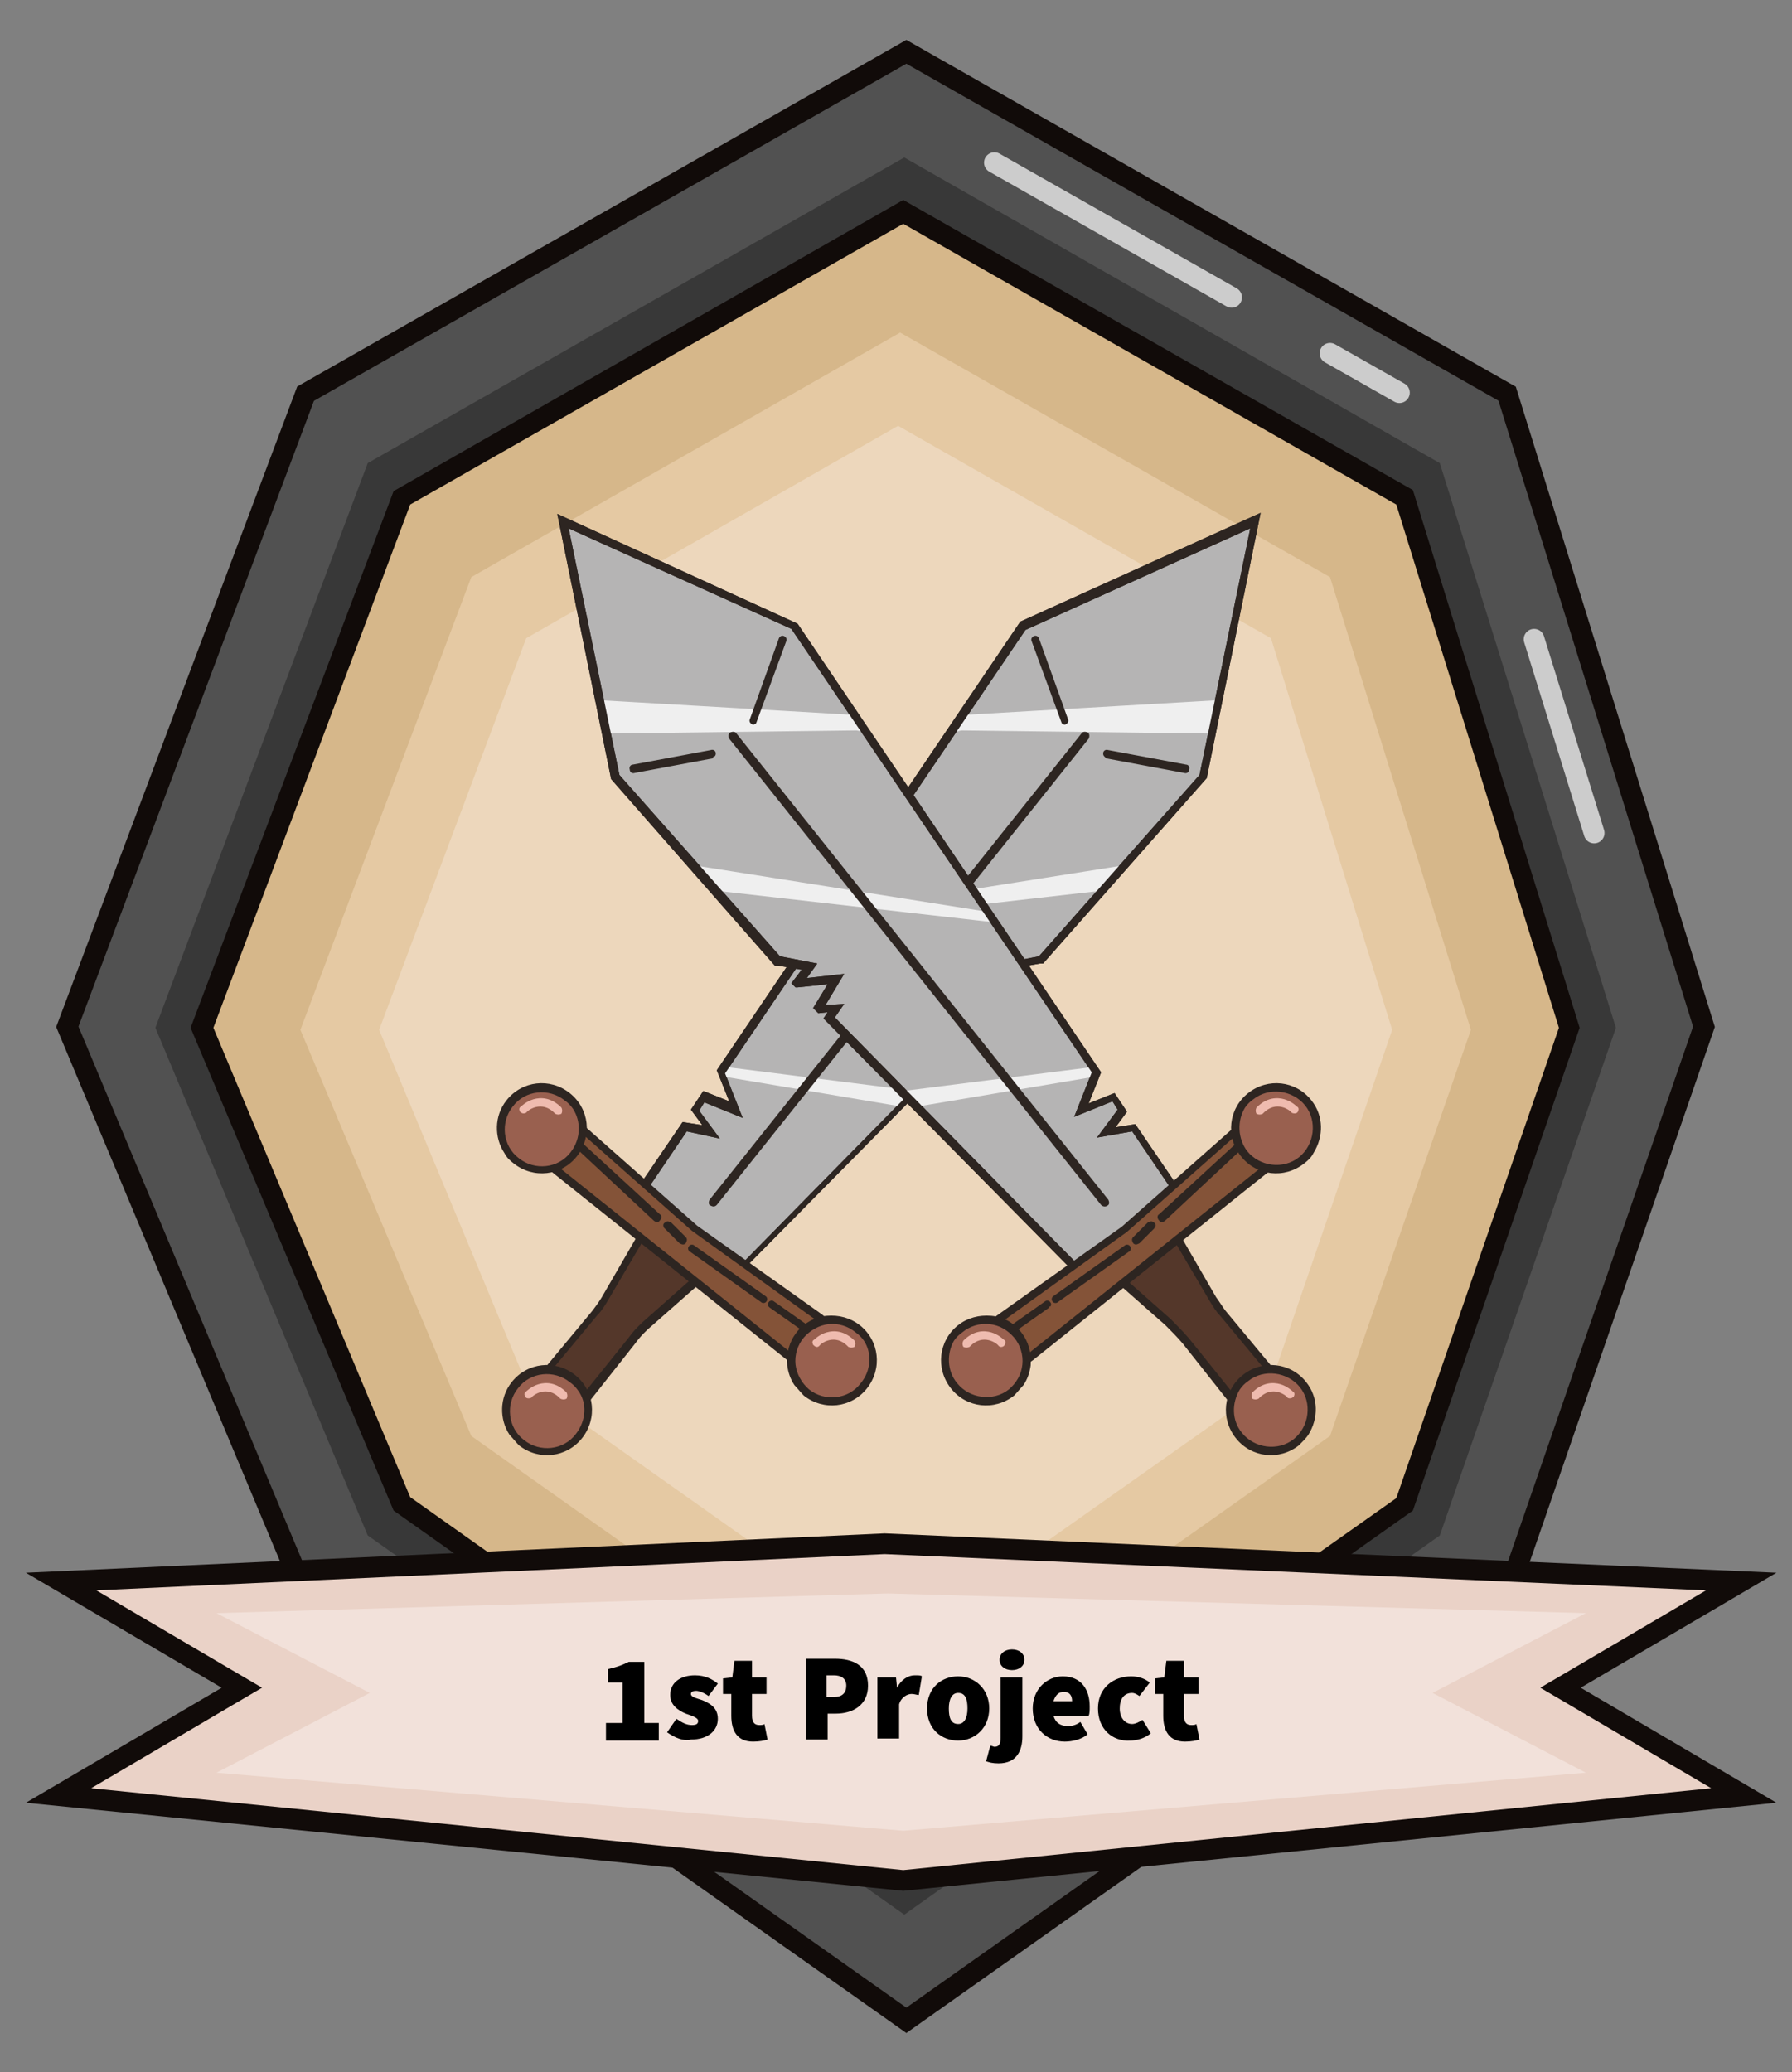 <?xml version="1.0" encoding="utf-8"?>
<!-- Generator: Adobe Illustrator 24.2.1, SVG Export Plug-In . SVG Version: 6.00 Build 0)  -->
<svg version="1.1" id="Lag_1" xmlns="http://www.w3.org/2000/svg" xmlns:xlink="http://www.w3.org/1999/xlink" x="0px" y="0px"
	 viewBox="0 0 173 200" style="enable-background:new 0 0 173 200;" xml:space="preserve">
<rect x="0" y="0" width="173" height="200" fill="#808080" stroke="none"/>
<style type="text/css">
	.st0{fill:#515151;stroke:#110B09;stroke-width:2;stroke-miterlimit:10;}
	.st1{fill:#383838;}
	.st2{fill:none;stroke:#CCCCCC;stroke-width:2;stroke-linecap:round;stroke-miterlimit:10;}
	.st3{fill:#D6B78A;}
	.st4{fill:#110B09;}
	.st5{fill:#E5C9A3;}
	.st6{fill:#EDD7BC;}
	.st7{fill:#B5B4B4;}
	.st8{fill:#2D2521;}
	.st9{fill:#EFEFEF;}
	.st10{fill:#54372A;}
	.st11{fill:#FFFFFF;stroke:#2D2521;stroke-width:2;stroke-linecap:round;stroke-miterlimit:10;}
	.st12{fill:#845338;}
	.st13{fill:#99604F;}
	.st14{fill:#EFBBAF;}
	.st15{fill:#EAD2C7;}
	.st16{fill:#F2E1DA;}
</style>
<g>
	<polygon class="st0" points="145.5,154 87.5,195 29.5,154 6.5,99.1 29.5,38 87.5,5 145.5,38 164.5,99.1 	"/>
	<polygon class="st1" points="139,148.2 87.3,184.8 35.5,148.2 15,99.2 35.5,44.7 87.3,15.2 139,44.7 156,99.2 	"/>
	<line class="st2" x1="148.1" y1="61.7" x2="153.9" y2="80.4"/>
	<line class="st2" x1="128.4" y1="34.1" x2="135.1" y2="37.9"/>
	<line class="st2" x1="96" y1="15.7" x2="118.9" y2="28.7"/>
	<g>
		<polygon class="st3" points="38.8,145.2 19.5,99.2 38.8,48 87.2,20.5 135.6,48 151.5,99.2 135.6,145.2 87.2,179.4 		"/>
		<path class="st4" d="M87.2,21.6l47.6,27.1l15.7,50.5l-15.7,45.4l-47.6,33.6l-47.6-33.7l-19-45.3l19-50.5L87.2,21.6 M87.2,19.3
			L38,47.4L18.4,99.2L38,145.8l49.2,34.8l49.2-34.8l16.1-46.6l-16.1-51.9L87.2,19.3L87.2,19.3z"/>
	</g>
	<g>
		<polygon class="st5" points="128.4,138.6 86.9,167.9 45.5,138.6 29,99.4 45.5,55.7 86.9,32.1 128.4,55.7 142,99.4 		"/>
	</g>
	<g>
		<polygon class="st6" points="122.7,133.5 86.7,158.9 50.8,133.5 36.6,99.4 50.8,61.6 86.7,41.1 122.7,61.6 134.4,99.4 		"/>
	</g>
	<g>
		<g>
			<polygon class="st7" points="95.5,98.2 94.9,97.3 96.4,97.4 96.6,97.2 94.9,94.4 98.6,94.9 98.6,94.9 97.4,93.3 100.3,92.7 
				100.5,92.7 116.1,75.1 121.2,50.4 98.8,60.5 69.6,103.5 71.1,107.1 68,105.9 67.2,107.2 68.7,109.2 66.1,108.8 61.7,115.2 
				71.3,122.8 			"/>
			<path class="st8" d="M61.2,115.2l4.7-6.9l1.9,0.3l-1.1-1.5l1.2-1.8l2.5,1l-1.2-3l29.3-43.3l23.2-10.5l-5.2,25.6l-15.8,17.9
				l-0.3,0l-2.3,0.4l1,1.3l-0.4,0.4l-0.2,0l-2.9-0.4l1.4,2.3l-0.5,0.5l-0.9-0.1l0.4,0.6l-24.7,25L61.2,115.2z M66.3,109.2l-4,5.9
				l9,7.2L95,98.2l-0.9-1.3l1.8,0.1l-1.8-3l3.6,0.4l-1-1.4l3.6-0.7l15.5-17.5l4.9-23.8L99,60.8l-29,42.8l1.7,4.3l-3.7-1.5l-0.5,0.8
				l2,2.7L66.3,109.2z"/>
		</g>
		<g>
			<g>
				<path class="st9" d="M91.9,70.3c-0.1-0.2,0.5-1.3,1.2-1.3l24.2-1.4c0.8,0,0.1,3.2-0.6,3.2l-23.9-0.3
					C92.4,70.6,92.1,70.7,91.9,70.3z"/>
			</g>
		</g>
		<g>
			<g>
				<path class="st9" d="M80.2,88l27.8-4.4c0.5-0.1-1.3,2.3-1.9,2.4l-26.4,3C79.4,89,79.7,88.1,80.2,88z"/>
			</g>
		</g>
		<g>
			<g>
				<path class="st9" d="M70.2,103l18.2,2.3c0.3,0.1-1.1,1.5-1.4,1.5l-17.2-2.9C69.6,103.8,69.9,102.9,70.2,103z"/>
			</g>
		</g>
		<g>
			<path class="st8" d="M61.2,115.2l4.7-6.9l1.9,0.3l-1.1-1.5l1.2-1.8l2.5,1l-1.2-3l29.3-43.3l23.2-10.5l-5.2,25.6l-15.8,17.9
				l-0.3,0l-2.3,0.4l1,1.3l-0.4,0.4l-0.2,0l-2.9-0.4l1.4,2.3l-0.5,0.5l-0.9-0.1l0.4,0.6l-24.7,25L61.2,115.2z M66.3,109.2l-4,5.9
				l9,7.2L95,98.2l-0.9-1.3l1.8,0.1l-1.8-3l3.6,0.4l-1-1.4l3.6-0.7l15.5-17.5l4.9-23.8L99,60.8l-29,42.8l1.7,4.3l-3.7-1.5l-0.5,0.8
				l2,2.7L66.3,109.2z"/>
		</g>
		<g>
			<g>
				<path class="st10" d="M56,135.8l-3.7-2.9l5.1-6.2c0.3-0.4,0.7-0.9,0.9-1.3l4.2-7.2l5.7,4.5l-5.5,4.9c-0.6,0.6-1.2,1.2-1.7,1.8
					L56,135.8z"/>
				<path class="st8" d="M51.8,133l5.4-6.5c0.3-0.4,0.6-0.8,0.9-1.3l4.4-7.6l6.4,5.1l-5.9,5.2c-0.6,0.5-1.2,1.1-1.7,1.8l-5.3,6.7
					L51.8,133z M62.7,118.7l-4,6.8c-0.3,0.5-0.6,1-1,1.4l-4.9,5.9l3,2.4l4.9-6.1c0.5-0.7,1.1-1.3,1.8-1.9l5.2-4.6L62.7,118.7z"/>
			</g>
			<g>
				<path class="st11" d="M116,74.2"/>
			</g>
			<g>
				<path class="st8" d="M102.5,69.8C102.5,69.7,102.5,69.7,102.5,69.8l-2.9-7.9c-0.1-0.2,0-0.4,0.2-0.5c0.2-0.1,0.4,0,0.5,0.2
					l2.8,7.8c0.1,0.2,0,0.4-0.2,0.5C102.8,70,102.6,69.9,102.5,69.8z"/>
			</g>
			<g>
				<path class="st8" d="M106.6,73c-0.1-0.1-0.1-0.2-0.1-0.3c0-0.2,0.2-0.4,0.5-0.3l7.5,1.4c0.2,0,0.4,0.2,0.3,0.5
					c0,0.2-0.2,0.4-0.5,0.3l-7.5-1.4C106.7,73.1,106.6,73,106.6,73z"/>
			</g>
			<g>
				<path class="st8" d="M68.5,116.3c-0.1-0.1-0.1-0.3,0-0.5l35.9-45c0.1-0.2,0.4-0.2,0.6-0.1c0.2,0.1,0.2,0.4,0.1,0.6l-35.9,45
					C69,116.5,68.8,116.5,68.5,116.3C68.6,116.3,68.5,116.3,68.5,116.3z"/>
			</g>
			<g>
				<path class="st12" d="M76.1,130.9l-23.4-18.7c-1-0.8-1.2-2.3-0.4-3.3h0c0.8-1,2.3-1.2,3.3-0.4l11.3,10l12.1,8.7
					c1,0.8,1.2,2.3,0.4,3.3h0C78.6,131.6,77.2,131.8,76.1,130.9z"/>
				<path class="st8" d="M51.9,111.9c-0.2-0.4-0.4-0.8-0.4-1.2c-0.1-0.7,0.1-1.5,0.6-2c0.9-1.2,2.7-1.4,3.9-0.4l11.3,10l12.1,8.6
					c0.6,0.5,1,1.1,1,1.9c0.1,0.7-0.1,1.5-0.6,2c-0.9,1.2-2.7,1.4-3.9,0.4l-23.4-18.7C52.2,112.4,52,112.2,51.9,111.9z M79.3,128
					c-0.1-0.2-0.3-0.3-0.4-0.5l-12.1-8.7l-11.3-10c-0.8-0.7-2.1-0.5-2.8,0.3c-0.7,0.9-0.5,2.1,0.3,2.8l23.4,18.7
					c0.9,0.7,2.1,0.5,2.8-0.3c0.3-0.4,0.5-0.9,0.4-1.5C79.5,128.6,79.4,128.3,79.3,128z M76.1,130.9L76.1,130.9L76.1,130.9z"/>
			</g>
			<g>
				<g>
					<line class="st12" x1="55.9" y1="110.6" x2="63.4" y2="117.5"/>
					<path class="st8" d="M55.6,110.8c-0.1-0.1-0.1-0.3,0-0.5c0.1-0.2,0.4-0.2,0.6,0l7.5,6.9c0.2,0.1,0.2,0.4,0,0.6
						c-0.1,0.2-0.4,0.2-0.6,0L55.6,110.8C55.6,110.8,55.6,110.8,55.6,110.8z"/>
				</g>
				<g>
					<line class="st12" x1="64.4" y1="118.3" x2="65.8" y2="119.7"/>
					<path class="st8" d="M64.1,118.5c-0.1-0.2-0.1-0.4,0.1-0.5c0.2-0.2,0.4-0.1,0.6,0l1.4,1.4c0.2,0.2,0.1,0.4,0,0.6
						c-0.2,0.2-0.4,0.1-0.6,0L64.1,118.5C64.1,118.6,64.1,118.5,64.1,118.5z"/>
				</g>
				<g>
					<line class="st12" x1="66.8" y1="120.5" x2="73.7" y2="125.4"/>
					<path class="st8" d="M66.5,120.7c-0.1-0.1-0.1-0.3,0-0.4c0.1-0.2,0.4-0.2,0.5-0.1l6.9,4.9c0.2,0.1,0.2,0.4,0.1,0.5
						c-0.1,0.2-0.4,0.2-0.5,0.1l-6.9-4.9C66.5,120.8,66.5,120.8,66.5,120.7z"/>
				</g>
				<g>
					<line class="st12" x1="74.5" y1="125.8" x2="77.9" y2="128.2"/>
					<path class="st8" d="M74.2,126.1c-0.1-0.1-0.1-0.3,0-0.4c0.1-0.2,0.4-0.2,0.5-0.1l3.4,2.4c0.2,0.1,0.2,0.4,0.1,0.5
						c-0.1,0.2-0.4,0.2-0.5,0.1l-3.4-2.4C74.2,126.1,74.2,126.1,74.2,126.1z"/>
				</g>
			</g>
			<g>
				<g>
					<circle class="st13" cx="80.4" cy="131.3" r="3.9"/>
					<path class="st8" d="M76.7,133.7c-0.4-0.6-0.6-1.2-0.7-1.9c-0.1-1.2,0.2-2.3,0.9-3.2c0.7-0.9,1.8-1.5,2.9-1.6
						c1.2-0.1,2.3,0.2,3.2,0.9c1.9,1.5,2.2,4.2,0.7,6.1l0,0c-1.5,1.9-4.2,2.2-6.1,0.7C77.3,134.4,77,134,76.7,133.7z M83.4,129.4
						c-0.2-0.3-0.5-0.6-0.8-0.8c-0.7-0.6-1.7-0.9-2.6-0.8c-0.9,0.1-1.8,0.6-2.4,1.3c-0.6,0.7-0.9,1.7-0.8,2.6
						c0.1,0.9,0.6,1.8,1.3,2.4c1.5,1.2,3.8,1,5-0.6C84.1,132.3,84.2,130.6,83.4,129.4z"/>
				</g>
				<g>
					<path class="st14" d="M78.5,129.8c-0.1-0.2-0.1-0.4,0.1-0.5c0,0,0.5-0.5,1.2-0.7c0.7-0.2,1.7-0.2,2.7,0.8
						c0.1,0.2,0.1,0.4,0,0.6c-0.2,0.1-0.4,0.1-0.6,0c-1.3-1.4-2.7-0.3-2.8-0.1C78.9,130.1,78.7,130,78.5,129.8
						C78.5,129.9,78.5,129.8,78.5,129.8z"/>
				</g>
			</g>
			<g>
				<g>
					<circle class="st13" cx="52.9" cy="136.1" r="3.9"/>
					<path class="st8" d="M49.2,138.5c-1-1.5-1-3.6,0.2-5.1c1.5-1.9,4.2-2.2,6.1-0.7c1.9,1.5,2.2,4.2,0.7,6.1l0,0
						c-1.5,1.9-4.2,2.2-6.1,0.7C49.8,139.2,49.5,138.8,49.2,138.5z M55.8,134.2c-0.2-0.3-0.5-0.6-0.8-0.8c-1.5-1.2-3.8-1-5,0.6
						c-1.2,1.5-1,3.8,0.6,5c1.5,1.2,3.8,1,5-0.6C56.6,137.1,56.7,135.4,55.8,134.2z"/>
				</g>
				<g>
					<path class="st14" d="M50.7,134.8c-0.1-0.2-0.1-0.4,0.1-0.5c0,0,0.5-0.5,1.2-0.7c0.7-0.2,1.7-0.2,2.7,0.8
						c0.1,0.2,0.1,0.4,0,0.6c-0.2,0.1-0.4,0.1-0.6,0c-1.3-1.4-2.7-0.3-2.8-0.1C51.1,135,50.8,135,50.7,134.8
						C50.7,134.8,50.7,134.8,50.7,134.8z"/>
				</g>
			</g>
			<g>
				<g>
					<circle class="st13" cx="52.3" cy="108.9" r="3.9"/>
					<path class="st8" d="M48.7,111.3c-1-1.5-1-3.6,0.2-5.1c1.5-1.9,4.2-2.2,6.1-0.7c1.9,1.5,2.2,4.2,0.7,6.1l0,0
						c-1.5,1.9-4.2,2.2-6.1,0.7C49.2,112,48.9,111.7,48.7,111.3z M55.3,107c-0.2-0.3-0.5-0.6-0.8-0.8c-1.5-1.2-3.8-1-5,0.6
						c-1.2,1.5-1,3.8,0.6,5c1.5,1.2,3.8,1,5-0.6C56.1,109.9,56.1,108.2,55.3,107z"/>
				</g>
				<g>
					<path class="st14" d="M50.2,107.3c-0.1-0.2-0.1-0.4,0.1-0.5c0,0,0.5-0.5,1.2-0.7c0.7-0.2,1.7-0.2,2.7,0.8
						c0.1,0.2,0.1,0.4,0,0.6c-0.2,0.1-0.4,0.1-0.6,0c-1.3-1.4-2.7-0.3-2.8-0.1C50.6,107.5,50.4,107.5,50.2,107.3
						C50.2,107.3,50.2,107.3,50.2,107.3z"/>
				</g>
			</g>
		</g>
	</g>
	<g>
		<g>
			<polygon class="st7" points="80,98.2 80.7,97.3 79.1,97.4 79,97.2 80.7,94.4 77,94.9 76.9,94.9 78.1,93.3 75.2,92.7 75,92.7 
				59.4,75.1 54.3,50.4 76.8,60.5 105.9,103.5 104.4,107.1 107.5,105.9 108.4,107.2 106.8,109.2 109.5,108.8 113.8,115.2 
				104.3,122.8 			"/>
			<path class="st8" d="M104.2,123.3l-24.7-25l0.4-0.6L79,97.8l-0.5-0.5l1.4-2.3L77,95.3l-0.2,0l-0.4-0.4l1-1.3l-2.3-0.4l-0.3,0
				L59,75.2l-5.2-25.6L77,60.2l29.3,43.3l-1.2,3l2.5-1l1.2,1.8l-1.1,1.5l1.9-0.3l4.7,6.9L104.2,123.3z M105.9,109.8l2-2.7l-0.5-0.8
				l-3.7,1.5l1.7-4.3l-29-42.8L54.9,51l4.9,23.8l15.5,17.5l3.6,0.7l-1,1.4l3.6-0.4l-1.8,3l1.8-0.1l-0.9,1.3l23.7,24.1l9-7.2l-4-5.9
				L105.9,109.8z"/>
		</g>
		<g>
			<g>
				<path class="st9" d="M83.6,70.3c0.1-0.2-0.5-1.3-1.2-1.3l-24.2-1.4c-0.8,0-0.1,3.2,0.6,3.2l23.9-0.3
					C83.2,70.6,83.4,70.7,83.6,70.3z"/>
			</g>
		</g>
		<g>
			<g>
				<path class="st9" d="M95.3,88l-27.8-4.4c-0.5-0.1,1.3,2.3,1.9,2.4l26.4,3C96.1,89,95.9,88.1,95.3,88z"/>
			</g>
		</g>
		<g>
			<g>
				<path class="st9" d="M105.4,103l-18.2,2.3c-0.3,0.1,1.1,1.5,1.4,1.5l17.2-2.9C105.9,103.8,105.7,102.9,105.4,103z"/>
			</g>
		</g>
		<g>
			<path class="st8" d="M104.2,123.3l-24.7-25l0.4-0.6L79,97.8l-0.5-0.5l1.4-2.3L77,95.3l-0.2,0l-0.4-0.4l1-1.3l-2.3-0.4l-0.3,0
				L59,75.2l-5.2-25.6L77,60.2l29.3,43.3l-1.2,3l2.5-1l1.2,1.8l-1.1,1.5l1.9-0.3l4.7,6.9L104.2,123.3z M105.9,109.8l2-2.7l-0.5-0.8
				l-3.7,1.5l1.7-4.3l-29-42.8L54.9,51l4.9,23.8l15.5,17.5l3.6,0.7l-1,1.4l3.6-0.4l-1.8,3l1.8-0.1l-0.9,1.3l23.7,24.1l9-7.2l-4-5.9
				L105.9,109.8z"/>
		</g>
		<g>
			<g>
				<path class="st10" d="M119.5,135.8l3.7-2.9l-5.1-6.2c-0.3-0.4-0.7-0.9-0.9-1.3l-4.2-7.2l-5.7,4.5l5.5,4.9
					c0.6,0.6,1.2,1.2,1.7,1.8L119.5,135.8z"/>
				<path class="st8" d="M119.5,136.4l-5.3-6.7c-0.5-0.6-1.1-1.2-1.7-1.8l-5.9-5.2l6.4-5.1l4.4,7.6c0.3,0.4,0.6,0.9,0.9,1.3l5.4,6.5
					L119.5,136.4z M107.8,122.7l5.2,4.6c0.6,0.6,1.2,1.2,1.8,1.9l4.9,6.1l3-2.4l-4.9-5.9c-0.4-0.4-0.7-0.9-1-1.4l-4-6.8L107.8,122.7
					z"/>
			</g>
			<g>
				<path class="st11" d="M59.5,74.2"/>
			</g>
			<g>
				<path class="st8" d="M73,69.8C73,69.7,73,69.7,73,69.8l2.9-7.9c0.1-0.2,0-0.4-0.2-0.5c-0.2-0.1-0.4,0-0.5,0.2l-2.8,7.8
					c-0.1,0.2,0,0.4,0.2,0.5C72.7,70,72.9,69.9,73,69.8z"/>
			</g>
			<g>
				<path class="st8" d="M69,73c0.1-0.1,0.1-0.2,0.1-0.3c0-0.2-0.2-0.4-0.5-0.3l-7.5,1.4c-0.2,0-0.4,0.2-0.3,0.5
					c0,0.2,0.2,0.4,0.5,0.3l7.5-1.4C68.8,73.1,68.9,73,69,73z"/>
			</g>
			<g>
				<path class="st8" d="M107,116.3c0.1-0.1,0.1-0.3,0-0.5l-35.9-45c-0.1-0.2-0.4-0.2-0.6-0.1c-0.2,0.1-0.2,0.4-0.1,0.6l35.9,45
					C106.5,116.5,106.8,116.5,107,116.3C107,116.3,107,116.3,107,116.3z"/>
			</g>
			<g>
				<path class="st12" d="M99.4,130.9l23.4-18.7c1-0.8,1.2-2.3,0.4-3.3h0c-0.8-1-2.3-1.2-3.3-0.4l-11.3,10l-12.1,8.7
					c-1,0.8-1.2,2.3-0.4,3.3h0C96.9,131.6,98.4,131.8,99.4,130.9z"/>
				<path class="st8" d="M123.1,112.6l-23.4,18.7c-1.2,0.9-2.9,0.8-3.9-0.4c-0.5-0.6-0.7-1.3-0.6-2c0.1-0.7,0.4-1.4,1-1.9l12.1-8.6
					l11.3-10c1.2-0.9,2.9-0.8,3.9,0.4c0.5,0.6,0.7,1.3,0.6,2c0,0.4-0.2,0.8-0.4,1.2C123.5,112.2,123.3,112.4,123.1,112.6z M96,128.9
					c-0.1,0.5,0.1,1,0.4,1.5c0.7,0.9,1.9,1,2.8,0.3l23.4-18.7c0.9-0.7,1-1.9,0.3-2.8c-0.7-0.9-1.9-1-2.8-0.3l-11.3,10l-12.1,8.7
					c-0.2,0.1-0.3,0.3-0.4,0.5C96.1,128.3,96,128.6,96,128.9z M99.4,130.9L99.4,130.9L99.4,130.9z"/>
			</g>
			<g>
				<g>
					<line class="st12" x1="119.6" y1="110.6" x2="112.1" y2="117.5"/>
					<path class="st8" d="M120,110.8c0.1-0.1,0.1-0.3,0-0.5c-0.1-0.2-0.4-0.2-0.6,0l-7.5,6.9c-0.2,0.1-0.2,0.4,0,0.6
						c0.1,0.2,0.4,0.2,0.6,0L120,110.8C119.9,110.8,119.9,110.8,120,110.8z"/>
				</g>
				<g>
					<line class="st12" x1="111.1" y1="118.3" x2="109.7" y2="119.7"/>
					<path class="st8" d="M111.5,118.5c0.1-0.2,0.1-0.4-0.1-0.5c-0.2-0.2-0.4-0.1-0.6,0l-1.4,1.4c-0.2,0.2-0.1,0.4,0,0.6
						c0.2,0.2,0.4,0.1,0.6,0L111.5,118.5C111.4,118.6,111.4,118.5,111.5,118.5z"/>
				</g>
				<g>
					<line class="st12" x1="108.7" y1="120.5" x2="101.8" y2="125.4"/>
					<path class="st8" d="M109.1,120.7c0.1-0.1,0.1-0.3,0-0.4c-0.1-0.2-0.4-0.2-0.5-0.1l-6.9,4.9c-0.2,0.1-0.2,0.4-0.1,0.5
						c0.1,0.2,0.4,0.2,0.5,0.1l6.9-4.9C109,120.8,109.1,120.8,109.1,120.7z"/>
				</g>
				<g>
					<line class="st12" x1="101" y1="125.8" x2="97.6" y2="128.2"/>
					<path class="st8" d="M101.4,126.1c0.1-0.1,0.1-0.3,0-0.4c-0.1-0.2-0.4-0.2-0.5-0.1l-3.4,2.4c-0.2,0.1-0.2,0.4-0.1,0.5
						c0.1,0.2,0.4,0.2,0.5,0.1l3.4-2.4C101.3,126.1,101.3,126.1,101.4,126.1z"/>
				</g>
			</g>
			<g>
				<g>
					<circle class="st13" cx="95.2" cy="131.3" r="3.9"/>
					<path class="st8" d="M97.9,134.7c-1.9,1.5-4.6,1.2-6.1-0.7l0,0c-1.5-1.9-1.2-4.6,0.7-6.1c0.9-0.7,2-1,3.2-0.9
						c1.2,0.1,2.2,0.7,2.9,1.6c0.7,0.9,1,2,0.9,3.2c-0.1,0.7-0.3,1.3-0.7,1.9C98.5,134,98.2,134.4,97.9,134.7z M92.4,133.5
						c1.2,1.5,3.5,1.8,5,0.6c0.7-0.6,1.2-1.4,1.3-2.4c0.1-0.9-0.2-1.9-0.8-2.6c-0.6-0.7-1.4-1.2-2.4-1.3c-0.9-0.1-1.9,0.2-2.6,0.8
						c-0.3,0.2-0.6,0.5-0.8,0.8C91.4,130.6,91.4,132.3,92.4,133.5z"/>
				</g>
				<g>
					<path class="st14" d="M97,129.8c0.1-0.2,0.1-0.4-0.1-0.5c0,0-0.5-0.5-1.2-0.7c-0.7-0.2-1.7-0.2-2.7,0.8c-0.1,0.2-0.1,0.4,0,0.6
						c0.2,0.1,0.4,0.1,0.6,0c1.3-1.4,2.7-0.3,2.8-0.1C96.6,130.1,96.9,130,97,129.8C97,129.9,97,129.8,97,129.8z"/>
				</g>
			</g>
			<g>
				<g>
					<circle class="st13" cx="122.7" cy="136.1" r="3.9"/>
					<path class="st8" d="M125.4,139.5c-1.9,1.5-4.6,1.2-6.1-0.7l0,0c-1.5-1.9-1.2-4.6,0.7-6.1c1.9-1.5,4.6-1.2,6.1,0.7
						c1.2,1.5,1.2,3.5,0.2,5.1C126.1,138.8,125.7,139.2,125.4,139.5z M119.9,138.3c1.2,1.5,3.5,1.8,5,0.6c1.5-1.2,1.8-3.5,0.6-5
						c-1.2-1.5-3.5-1.8-5-0.6c-0.3,0.2-0.6,0.5-0.8,0.8C118.9,135.4,118.9,137.1,119.9,138.3z"/>
				</g>
				<g>
					<path class="st14" d="M124.9,134.8c0.1-0.2,0.1-0.4-0.1-0.5c0,0-0.5-0.5-1.2-0.7c-0.7-0.2-1.7-0.2-2.7,0.8
						c-0.1,0.2-0.1,0.4,0,0.6c0.2,0.1,0.4,0.1,0.6,0c1.3-1.4,2.7-0.3,2.8-0.1C124.4,135,124.7,135,124.9,134.8
						C124.9,134.8,124.9,134.8,124.9,134.8z"/>
				</g>
			</g>
			<g>
				<g>
					<circle class="st13" cx="123.2" cy="108.9" r="3.9"/>
					<path class="st8" d="M125.9,112.3c-1.9,1.5-4.6,1.2-6.1-0.7l0,0c-1.5-1.9-1.2-4.6,0.7-6.1c1.9-1.5,4.6-1.2,6.1,0.7
						c1.2,1.5,1.2,3.5,0.2,5.1C126.6,111.7,126.3,112,125.9,112.3z M120.4,111.1c1.2,1.5,3.5,1.8,5,0.6c1.5-1.2,1.8-3.5,0.6-5
						c-1.2-1.5-3.5-1.8-5-0.6c-0.3,0.2-0.6,0.5-0.8,0.8C119.4,108.2,119.5,109.9,120.4,111.1z"/>
				</g>
				<g>
					<path class="st14" d="M125.3,107.3c0.1-0.2,0.1-0.4-0.1-0.5c0,0-0.5-0.5-1.2-0.7c-0.7-0.2-1.7-0.2-2.7,0.8
						c-0.1,0.2-0.1,0.4,0,0.6c0.2,0.1,0.4,0.1,0.6,0c1.3-1.4,2.7-0.3,2.8-0.1C124.9,107.5,125.2,107.5,125.3,107.3
						C125.3,107.3,125.3,107.3,125.3,107.3z"/>
				</g>
			</g>
		</g>
	</g>
	<g>
		<polygon class="st15" points="5.6,173.3 23.4,162.9 5.9,152.6 85.4,149 168.1,152.6 150.6,162.9 168.4,173.3 87.2,181.5 		"/>
		<path class="st4" d="M85.4,150l79.3,3.5l-13.1,7.7l-2.9,1.7l2.9,1.7l13.6,8l-78,7.9l-78.4-7.9l13.6-8l2.9-1.7l-2.9-1.7l-13.1-7.7
			L85.4,150 M85.4,148l-82.9,3.8l18.9,11.1L2.5,174l84.7,8.5l84.3-8.5l-18.9-11.1l18.9-11.1L85.4,148L85.4,148z"/>
	</g>
	<g>
		<polygon class="st16" points="153.1,171.1 87.2,176.7 20.9,171.1 35.7,163.4 20.9,155.7 85.7,153.8 153.1,155.7 138.3,163.4 		"/>
	</g>
	<g>
		<g>
			<path d="M58.5,166.3h1.6v-3.9h-1.4v-1.3c0.9-0.2,1.4-0.4,2-0.7h1.5v5.9h1.4v1.7h-5.1V166.3z"/>
			<path d="M64.4,167.2l0.9-1.3c0.6,0.4,1,0.6,1.5,0.6c0.4,0,0.6-0.1,0.6-0.4c0-0.3-0.6-0.5-1.2-0.7c-0.7-0.3-1.5-0.8-1.5-1.8
				c0-1.2,1-1.9,2.4-1.9c1,0,1.7,0.4,2.2,0.8l-0.9,1.2c-0.4-0.3-0.9-0.5-1.2-0.5c-0.3,0-0.5,0.1-0.5,0.3c0,0.3,0.5,0.4,1.1,0.6
				c0.7,0.3,1.5,0.7,1.5,1.8c0,1.1-0.9,2-2.6,2C66,168.1,65.1,167.7,64.4,167.2z"/>
			<path d="M70.6,165.6v-2.1h-0.8V162l0.9-0.1l0.2-1.6h1.7v1.6H74v1.6h-1.4v2.1c0,0.7,0.3,0.9,0.7,0.9c0.2,0,0.4,0,0.5-0.1l0.3,1.5
				c-0.3,0.1-0.8,0.2-1.4,0.2C71.2,168.1,70.6,167.1,70.6,165.6z"/>
			<path d="M77.7,160.1h2.9c1.7,0,3.2,0.6,3.2,2.6c0,1.9-1.5,2.7-3.1,2.7h-0.8v2.5h-2.1V160.1z M80.5,163.8c0.8,0,1.2-0.4,1.2-1.1
				s-0.5-1-1.2-1h-0.7v2.1H80.5z"/>
			<path d="M84.8,161.9h1.7l0.1,1h0c0.4-0.8,1.1-1.2,1.7-1.2c0.4,0,0.6,0,0.7,0.1l-0.3,1.8c-0.2,0-0.4-0.1-0.7-0.1
				c-0.4,0-1,0.3-1.2,1v3.3h-2.1V161.9z"/>
			<path d="M89.5,164.9c0-2,1.4-3.1,3-3.1s3,1.2,3,3.1s-1.4,3.1-3,3.1S89.5,166.9,89.5,164.9z M93.4,164.9c0-0.9-0.2-1.5-0.9-1.5
				c-0.6,0-0.9,0.6-0.9,1.5c0,0.9,0.2,1.5,0.9,1.5C93.1,166.4,93.4,165.8,93.4,164.9z"/>
			<path d="M95.2,170l0.4-1.5c0.2,0,0.3,0.1,0.4,0.1c0.4,0,0.6-0.2,0.6-0.9v-5.8h2.1v5.7c0,1.3-0.5,2.6-2.3,2.6
				C95.8,170.2,95.5,170.1,95.2,170z M96.5,160.2c0-0.6,0.5-1,1.2-1c0.7,0,1.2,0.4,1.2,1c0,0.6-0.5,1-1.2,1
				C97,161.2,96.5,160.8,96.5,160.2z"/>
			<path d="M99.7,164.9c0-1.9,1.4-3.1,2.9-3.1c1.8,0,2.6,1.3,2.6,2.9c0,0.4,0,0.7-0.1,0.9h-3.4c0.2,0.7,0.7,1,1.4,1
				c0.4,0,0.8-0.1,1.2-0.4l0.7,1.2c-0.6,0.5-1.5,0.7-2.2,0.7C101.1,168.1,99.7,166.9,99.7,164.9z M103.5,164.2
				c0-0.5-0.2-0.9-0.8-0.9c-0.5,0-0.8,0.3-1,0.9H103.5z"/>
			<path d="M106,164.9c0-2,1.5-3.1,3.2-3.1c0.7,0,1.3,0.2,1.8,0.6l-1,1.3c-0.3-0.2-0.5-0.3-0.7-0.3c-0.8,0-1.2,0.6-1.2,1.5
				c0,0.9,0.5,1.5,1.2,1.5c0.3,0,0.7-0.2,1-0.4l0.8,1.3c-0.6,0.5-1.4,0.7-2,0.7C107.4,168.1,106,166.9,106,164.9z"/>
			<path d="M112.3,165.6v-2.1h-0.8V162l0.9-0.1l0.2-1.6h1.7v1.6h1.4v1.6h-1.4v2.1c0,0.7,0.3,0.9,0.7,0.9c0.2,0,0.4,0,0.5-0.1
				l0.3,1.5c-0.3,0.1-0.8,0.2-1.4,0.2C112.9,168.1,112.3,167.1,112.3,165.6z"/>
		</g>
	</g>
</g>
</svg>

